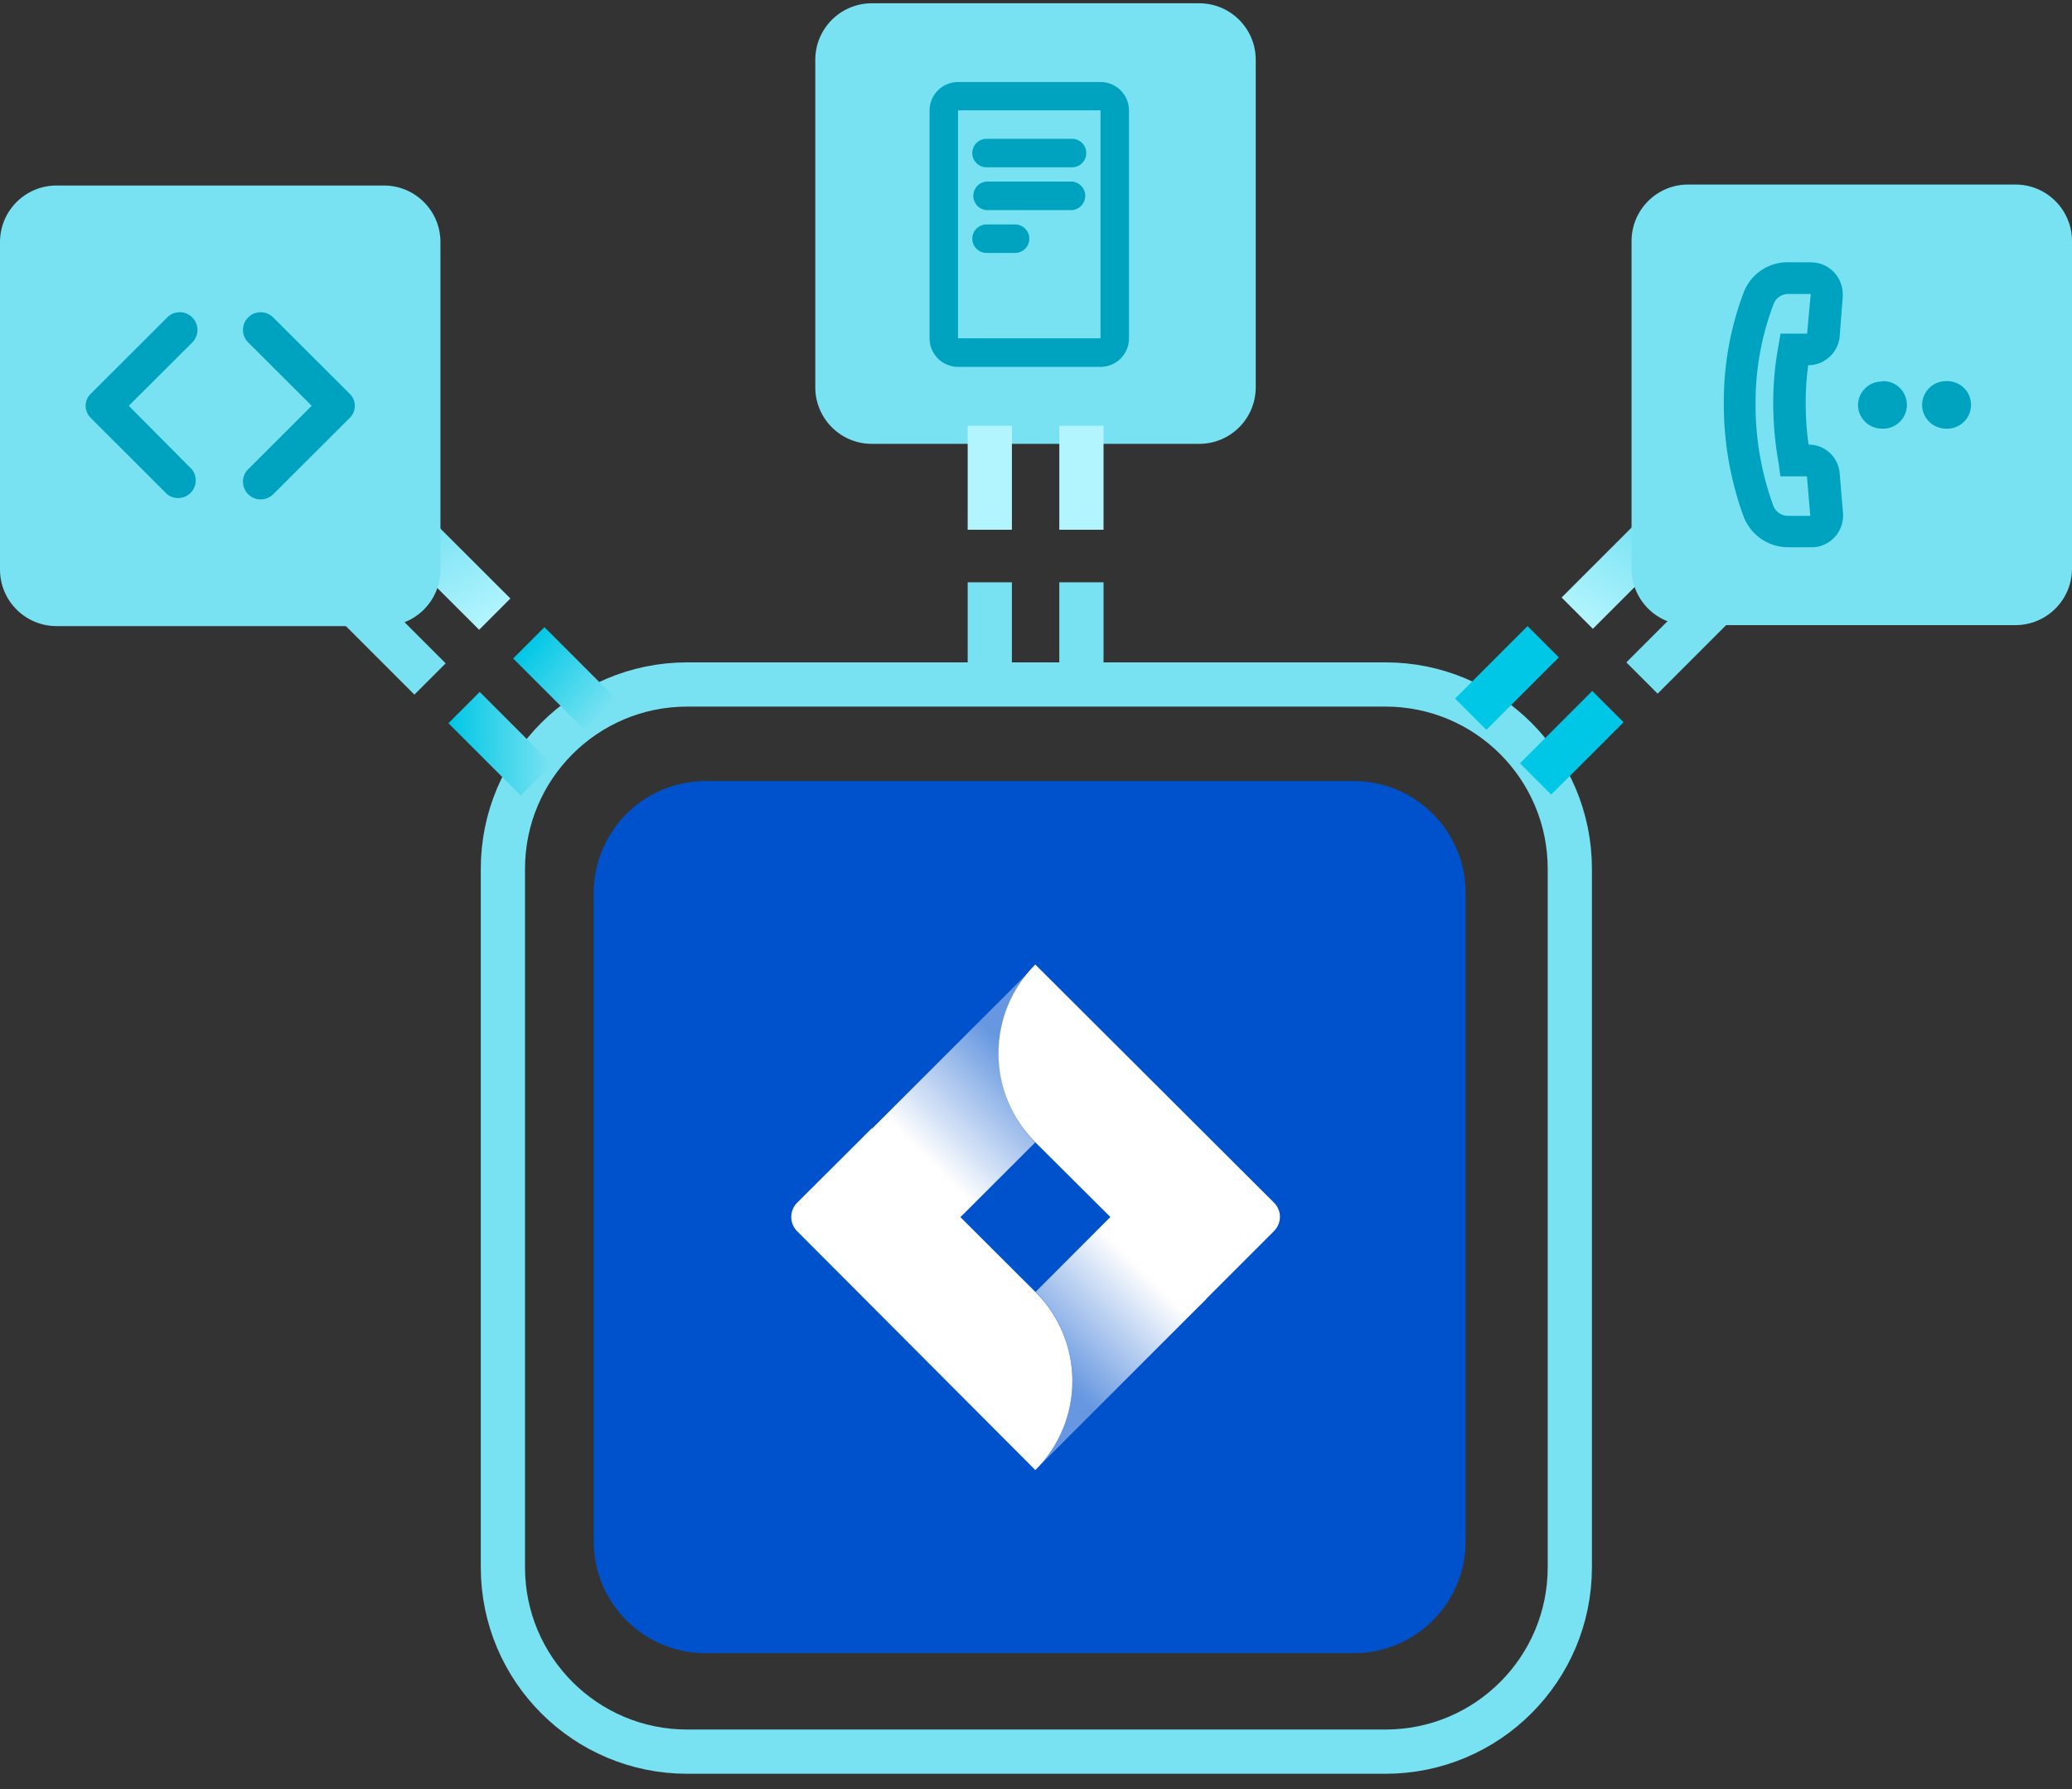 <svg width="117" height="101" viewBox="0 0 117 101" fill="none" xmlns="http://www.w3.org/2000/svg">
<rect x="0" y="0" width="117" height="101" fill="#333333" stroke="none"/>
<g clip-path="url(#clip0)">
<path d="M76.442 44.095H39.844C36.355 44.095 33.526 46.923 33.526 50.412V87.01C33.526 90.499 36.355 93.328 39.844 93.328H76.442C79.931 93.328 82.76 90.499 82.76 87.01V50.412C82.76 46.923 79.931 44.095 76.442 44.095Z" fill="#0052CC"/>
<path d="M58.477 82.975C59.807 81.645 60.554 79.841 60.554 77.961C60.554 76.08 59.807 74.276 58.477 72.946L49.218 63.707L45.008 67.902C44.797 68.115 44.679 68.402 44.679 68.701C44.679 69.001 44.797 69.288 45.008 69.5L58.458 82.985L58.477 82.975Z" fill="white"/>
<path d="M71.942 67.897L58.458 54.448L58.418 54.493C57.105 55.826 56.373 57.624 56.381 59.495C56.388 61.366 57.135 63.158 58.458 64.481L67.727 73.71L71.942 69.495C72.047 69.391 72.13 69.266 72.187 69.129C72.244 68.992 72.274 68.845 72.274 68.696C72.274 68.548 72.244 68.401 72.187 68.264C72.13 68.127 72.047 68.002 71.942 67.897Z" fill="white"/>
<path d="M58.458 64.496C57.14 63.168 56.401 61.373 56.401 59.502C56.401 57.631 57.14 55.836 58.458 54.508L48.844 64.112L53.838 69.106L58.453 64.496H58.458Z" fill="url(#paint0_linear)"/>
<path d="M63.082 68.322L58.477 72.931C59.137 73.591 59.66 74.373 60.017 75.234C60.373 76.095 60.557 77.019 60.557 77.951C60.557 78.883 60.373 79.806 60.017 80.667C59.66 81.528 59.137 82.311 58.477 82.97L68.101 73.346L63.082 68.322Z" fill="url(#paint1_linear)"/>
<path d="M78.235 38.641H38.805C33.057 38.641 28.397 43.301 28.397 49.049V88.478C28.397 94.227 33.057 98.886 38.805 98.886H78.235C83.983 98.886 88.643 94.227 88.643 88.478V49.049C88.643 43.301 83.983 38.641 78.235 38.641Z" stroke="#79E2F2" stroke-width="2.497" stroke-miterlimit="10"/>
<path d="M23.608 30.346L27.938 34.67" stroke="url(#paint2_linear)" stroke-width="2.497" stroke-miterlimit="10"/>
<path d="M19.952 34.001L24.282 38.331" stroke="url(#paint3_linear)" stroke-width="2.497" stroke-miterlimit="10"/>
<path d="M29.86 36.289L33.946 40.374" stroke="url(#paint4_linear)" stroke-width="2.497" stroke-miterlimit="10"/>
<path d="M26.205 39.945L30.29 44.03" stroke="url(#paint5_linear)" stroke-width="2.497" stroke-miterlimit="10"/>
<path d="M21.68 10.473H3.191C1.429 10.473 0 11.902 0 13.665V32.153C0 33.916 1.429 35.345 3.191 35.345H21.68C23.442 35.345 24.871 33.916 24.871 32.153V13.665C24.871 11.902 23.442 10.473 21.68 10.473Z" fill="#79E2F2"/>
<path d="M67.717 0.185H49.228C47.466 0.185 46.037 1.614 46.037 3.377V21.865C46.037 23.628 47.466 25.057 49.228 25.057H67.717C69.479 25.057 70.908 23.628 70.908 21.865V3.377C70.908 1.614 69.479 0.185 67.717 0.185Z" fill="#79E2F2"/>
<path d="M93.387 30.291L89.062 34.615" stroke="url(#paint6_linear)" stroke-width="2.497" stroke-miterlimit="10"/>
<path d="M97.048 33.946L92.718 38.276" stroke="url(#paint7_linear)" stroke-width="2.497" stroke-miterlimit="10"/>
<path d="M87.139 36.229L83.049 40.319" stroke="url(#paint8_linear)" stroke-width="2.497" stroke-miterlimit="10"/>
<path d="M90.795 39.89L86.71 43.975" stroke="url(#paint9_linear)" stroke-width="2.497" stroke-miterlimit="10"/>
<path d="M55.891 24.038V29.906" stroke="url(#paint10_linear)" stroke-width="2.497" stroke-miterlimit="10"/>
<path d="M61.065 24.038V29.906" stroke="url(#paint11_linear)" stroke-width="2.497" stroke-miterlimit="10"/>
<path d="M55.891 32.873V37.592" stroke="url(#paint12_linear)" stroke-width="2.497" stroke-miterlimit="10"/>
<path d="M61.065 32.873V37.592" stroke="url(#paint13_linear)" stroke-width="2.497" stroke-miterlimit="10"/>
<path d="M113.809 10.418H95.32C93.558 10.418 92.129 11.847 92.129 13.61V32.098C92.129 33.861 93.558 35.29 95.32 35.29H113.809C115.571 35.29 117 33.861 117 32.098V13.61C117 11.847 115.571 10.418 113.809 10.418Z" fill="#79E2F2"/>
<path fill-rule="evenodd" clip-rule="evenodd" d="M9.444 17.92L5.114 22.24C5.024 22.325 4.954 22.429 4.909 22.545C4.86 22.66 4.834 22.784 4.834 22.909C4.834 23.035 4.86 23.159 4.909 23.274C4.955 23.39 5.025 23.495 5.114 23.583L9.444 27.908C9.636 28.057 9.876 28.13 10.118 28.115C10.36 28.1 10.588 27.997 10.76 27.826C10.932 27.655 11.036 27.427 11.052 27.184C11.068 26.942 10.995 26.703 10.848 26.51L7.272 22.909L10.857 19.333C10.95 19.241 11.024 19.13 11.074 19.009C11.125 18.888 11.15 18.758 11.15 18.627C11.15 18.495 11.125 18.365 11.074 18.244C11.024 18.123 10.95 18.013 10.857 17.92C10.765 17.826 10.655 17.751 10.533 17.7C10.286 17.6 10.01 17.6 9.764 17.7C9.642 17.751 9.532 17.826 9.439 17.92H9.444ZM14.014 17.92C13.918 18.011 13.843 18.122 13.794 18.244C13.745 18.365 13.719 18.494 13.719 18.624C13.719 18.756 13.744 18.887 13.794 19.009C13.844 19.129 13.919 19.238 14.014 19.328L17.6 22.909L14.014 26.49C13.918 26.581 13.843 26.692 13.794 26.815C13.745 26.935 13.719 27.064 13.719 27.194C13.719 27.326 13.745 27.456 13.796 27.578C13.846 27.7 13.92 27.811 14.014 27.903C14.108 27.994 14.218 28.067 14.338 28.118C14.583 28.219 14.858 28.219 15.103 28.118C15.223 28.067 15.333 27.994 15.427 27.903L19.757 23.583C19.846 23.495 19.916 23.39 19.965 23.274C20.012 23.159 20.037 23.034 20.037 22.909C20.037 22.785 20.012 22.661 19.964 22.546C19.916 22.431 19.846 22.327 19.757 22.24L15.427 17.92C15.288 17.78 15.11 17.684 14.916 17.645C14.722 17.606 14.521 17.625 14.338 17.7C14.216 17.749 14.105 17.824 14.014 17.92Z" fill="#00A3BF"/>
<path d="M102.247 14.809C102.483 14.807 102.717 14.852 102.936 14.941C103.154 15.031 103.353 15.162 103.521 15.328C103.689 15.494 103.823 15.691 103.914 15.909C104.006 16.127 104.054 16.36 104.055 16.596V16.746L103.88 19.019C103.835 19.46 103.624 19.869 103.291 20.162C102.966 20.458 102.542 20.62 102.102 20.617C102.008 21.307 101.962 22.003 101.962 22.699V22.839C101.963 23.595 102.017 24.349 102.122 25.097C102.563 25.095 102.988 25.259 103.314 25.556C103.639 25.852 103.841 26.261 103.88 26.7L104.07 28.967C104.088 29.202 104.06 29.438 103.987 29.662C103.915 29.886 103.798 30.093 103.645 30.273C103.492 30.451 103.305 30.599 103.095 30.705C102.886 30.812 102.657 30.877 102.422 30.895H100.924C100.372 30.885 99.836 30.706 99.389 30.382C98.943 30.058 98.607 29.604 98.427 29.082C97.707 27.078 97.338 24.964 97.338 22.834V22.699C97.333 20.616 97.702 18.549 98.427 16.596C98.605 16.075 98.941 15.623 99.389 15.301C99.836 14.98 100.373 14.806 100.924 14.803L102.247 14.809ZM102.247 16.596H100.924C100.744 16.606 100.571 16.67 100.429 16.781C100.287 16.892 100.182 17.044 100.129 17.216C99.47 18.972 99.131 20.833 99.131 22.709V22.844C99.126 24.756 99.454 26.654 100.1 28.453C100.147 28.635 100.251 28.798 100.396 28.918C100.541 29.038 100.721 29.109 100.909 29.122H102.222L102.032 26.89H100.534L100.434 26.155C100.236 25.063 100.134 23.955 100.129 22.844V22.709C100.129 21.657 100.224 20.608 100.414 19.573L100.544 18.834H102.042L102.247 16.596ZM109.873 21.516C110.229 21.494 110.579 21.614 110.846 21.85C111.113 22.086 111.275 22.419 111.297 22.774C111.318 23.13 111.198 23.48 110.962 23.747C110.726 24.014 110.394 24.176 110.038 24.198C109.983 24.203 109.928 24.203 109.873 24.198C109.702 24.197 109.532 24.163 109.374 24.098C109.209 24.032 109.059 23.934 108.934 23.808C108.81 23.683 108.71 23.535 108.64 23.374C108.573 23.215 108.537 23.046 108.535 22.874C108.533 22.697 108.567 22.521 108.634 22.357C108.7 22.193 108.798 22.044 108.923 21.918C109.047 21.792 109.195 21.691 109.358 21.622C109.521 21.553 109.696 21.517 109.873 21.516ZM106.252 21.516C106.608 21.494 106.958 21.614 107.225 21.85C107.492 22.086 107.654 22.419 107.676 22.774C107.698 23.13 107.577 23.48 107.341 23.747C107.105 24.014 106.773 24.176 106.417 24.198C106.362 24.203 106.307 24.203 106.252 24.198C106.081 24.197 105.911 24.163 105.753 24.098C105.588 24.032 105.439 23.934 105.314 23.808C105.189 23.683 105.089 23.535 105.019 23.374C104.952 23.215 104.916 23.046 104.914 22.874C104.915 22.697 104.951 22.522 105.02 22.359C105.089 22.196 105.19 22.048 105.316 21.924C105.442 21.799 105.591 21.701 105.756 21.634C105.92 21.568 106.095 21.534 106.272 21.536L106.252 21.516Z" fill="#00A3BF"/>
<path d="M60.535 7.836H55.706C55.492 7.836 55.288 7.921 55.137 8.072C54.986 8.223 54.902 8.427 54.902 8.64C54.902 8.854 54.986 9.058 55.137 9.209C55.288 9.36 55.492 9.445 55.706 9.445H60.535C60.748 9.445 60.953 9.36 61.104 9.209C61.255 9.058 61.339 8.854 61.339 8.64C61.339 8.427 61.255 8.223 61.104 8.072C60.953 7.921 60.748 7.836 60.535 7.836Z" fill="#00A3BF"/>
<path d="M60.535 10.249H55.706C55.503 10.265 55.313 10.357 55.175 10.506C55.037 10.656 54.96 10.852 54.96 11.055C54.96 11.259 55.037 11.455 55.175 11.604C55.313 11.754 55.503 11.846 55.706 11.862H60.535C60.738 11.846 60.928 11.754 61.066 11.604C61.204 11.455 61.281 11.259 61.281 11.055C61.281 10.852 61.204 10.656 61.066 10.506C60.928 10.357 60.738 10.265 60.535 10.249Z" fill="#00A3BF"/>
<path d="M57.319 12.671H55.706C55.492 12.671 55.288 12.756 55.137 12.906C54.986 13.057 54.902 13.262 54.902 13.475C54.902 13.688 54.986 13.893 55.137 14.043C55.288 14.194 55.492 14.279 55.706 14.279H57.319C57.532 14.279 57.737 14.194 57.888 14.043C58.038 13.893 58.123 13.688 58.123 13.475C58.123 13.262 58.038 13.057 57.888 12.906C57.737 12.756 57.532 12.671 57.319 12.671Z" fill="#00A3BF"/>
<path d="M54.098 6.228V19.098H62.143V6.228H54.098ZM52.489 6.228C52.492 5.803 52.663 5.395 52.966 5.096C53.268 4.796 53.677 4.629 54.103 4.63H62.138C62.564 4.629 62.973 4.796 63.275 5.096C63.578 5.395 63.749 5.803 63.751 6.228V19.108C63.751 19.32 63.709 19.529 63.627 19.724C63.546 19.918 63.427 20.095 63.277 20.244C63.127 20.393 62.949 20.511 62.754 20.591C62.559 20.671 62.349 20.712 62.138 20.712H54.103C53.891 20.712 53.682 20.671 53.487 20.591C53.291 20.511 53.114 20.393 52.964 20.244C52.814 20.095 52.695 19.918 52.614 19.724C52.532 19.529 52.49 19.32 52.489 19.108V6.228Z" fill="#00A3BF"/>
</g>
<defs>
<linearGradient id="paint0_linear" x1="58.253" y1="59.702" x2="52.425" y2="65.525" gradientUnits="userSpaceOnUse">
<stop offset="0.07" stop-color="white" stop-opacity="0.4"/>
<stop offset="1" stop-color="white"/>
</linearGradient>
<linearGradient id="paint1_linear" x1="58.837" y1="77.586" x2="65.22" y2="71.204" gradientUnits="userSpaceOnUse">
<stop offset="0.07" stop-color="white" stop-opacity="0.4"/>
<stop offset="0.91" stop-color="white"/>
</linearGradient>
<linearGradient id="paint2_linear" x1="27.413" y1="35.35" x2="24.132" y2="29.666" gradientUnits="userSpaceOnUse">
<stop stop-color="#B3F5FF"/>
<stop offset="1" stop-color="#79E2F2"/>
</linearGradient>
<linearGradient id="paint3_linear" x1="225.93" y1="4172.31" x2="197.482" y2="4123.08" gradientUnits="userSpaceOnUse">
<stop stop-color="#B3F5FF"/>
<stop offset="1" stop-color="#79E2F2"/>
</linearGradient>
<linearGradient id="paint4_linear" x1="34.191" y1="40.249" x2="29.616" y2="36.414" gradientUnits="userSpaceOnUse">
<stop stop-color="#79E2F2"/>
<stop offset="1" stop-color="#00C7E5"/>
</linearGradient>
<linearGradient id="paint5_linear" x1="25.321" y1="41.987" x2="31.174" y2="41.987" gradientUnits="userSpaceOnUse">
<stop stop-color="#00C7E5"/>
<stop offset="1" stop-color="#79E2F2"/>
</linearGradient>
<linearGradient id="paint6_linear" x1="92.863" y1="29.611" x2="89.587" y2="35.295" gradientUnits="userSpaceOnUse">
<stop stop-color="#79E2F2"/>
<stop offset="1" stop-color="#B3F5FF"/>
</linearGradient>
<linearGradient id="paint7_linear" x1="929.579" y1="4122.55" x2="901.131" y2="4171.78" gradientUnits="userSpaceOnUse">
<stop stop-color="#79E2F2"/>
<stop offset="1" stop-color="#B3F5FF"/>
</linearGradient>
<linearGradient id="paint8_linear" x1="798.726" y1="3485.22" x2="761.218" y2="3516.67" gradientUnits="userSpaceOnUse">
<stop stop-color="#00C7E5"/>
<stop offset="1" stop-color="#79E2F2"/>
</linearGradient>
<linearGradient id="paint9_linear" x1="831.418" y1="3514.04" x2="793.996" y2="3545.49" gradientUnits="userSpaceOnUse">
<stop stop-color="#00C7E5"/>
<stop offset="1" stop-color="#79E2F2"/>
</linearGradient>
<linearGradient id="paint10_linear" x1="-nan" y1="-nan" x2="-nan" y2="-nan" gradientUnits="userSpaceOnUse">
<stop stop-color="#B3F5FF"/>
<stop offset="1" stop-color="#79E2F2"/>
</linearGradient>
<linearGradient id="paint11_linear" x1="-nan" y1="-nan" x2="-nan" y2="-nan" gradientUnits="userSpaceOnUse">
<stop stop-color="#B3F5FF"/>
<stop offset="1" stop-color="#79E2F2"/>
</linearGradient>
<linearGradient id="paint12_linear" x1="-nan" y1="-nan" x2="-nan" y2="-nan" gradientUnits="userSpaceOnUse">
<stop stop-color="#79E2F2"/>
<stop offset="1" stop-color="#00C7E5"/>
</linearGradient>
<linearGradient id="paint13_linear" x1="-nan" y1="-nan" x2="-nan" y2="-nan" gradientUnits="userSpaceOnUse">
<stop stop-color="#79E2F2"/>
<stop offset="1" stop-color="#00C7E5"/>
</linearGradient>
<clipPath id="clip0">
<rect width="117" height="99.955" fill="white" transform="translate(0 0.185)"/>
</clipPath>
</defs>
</svg>
